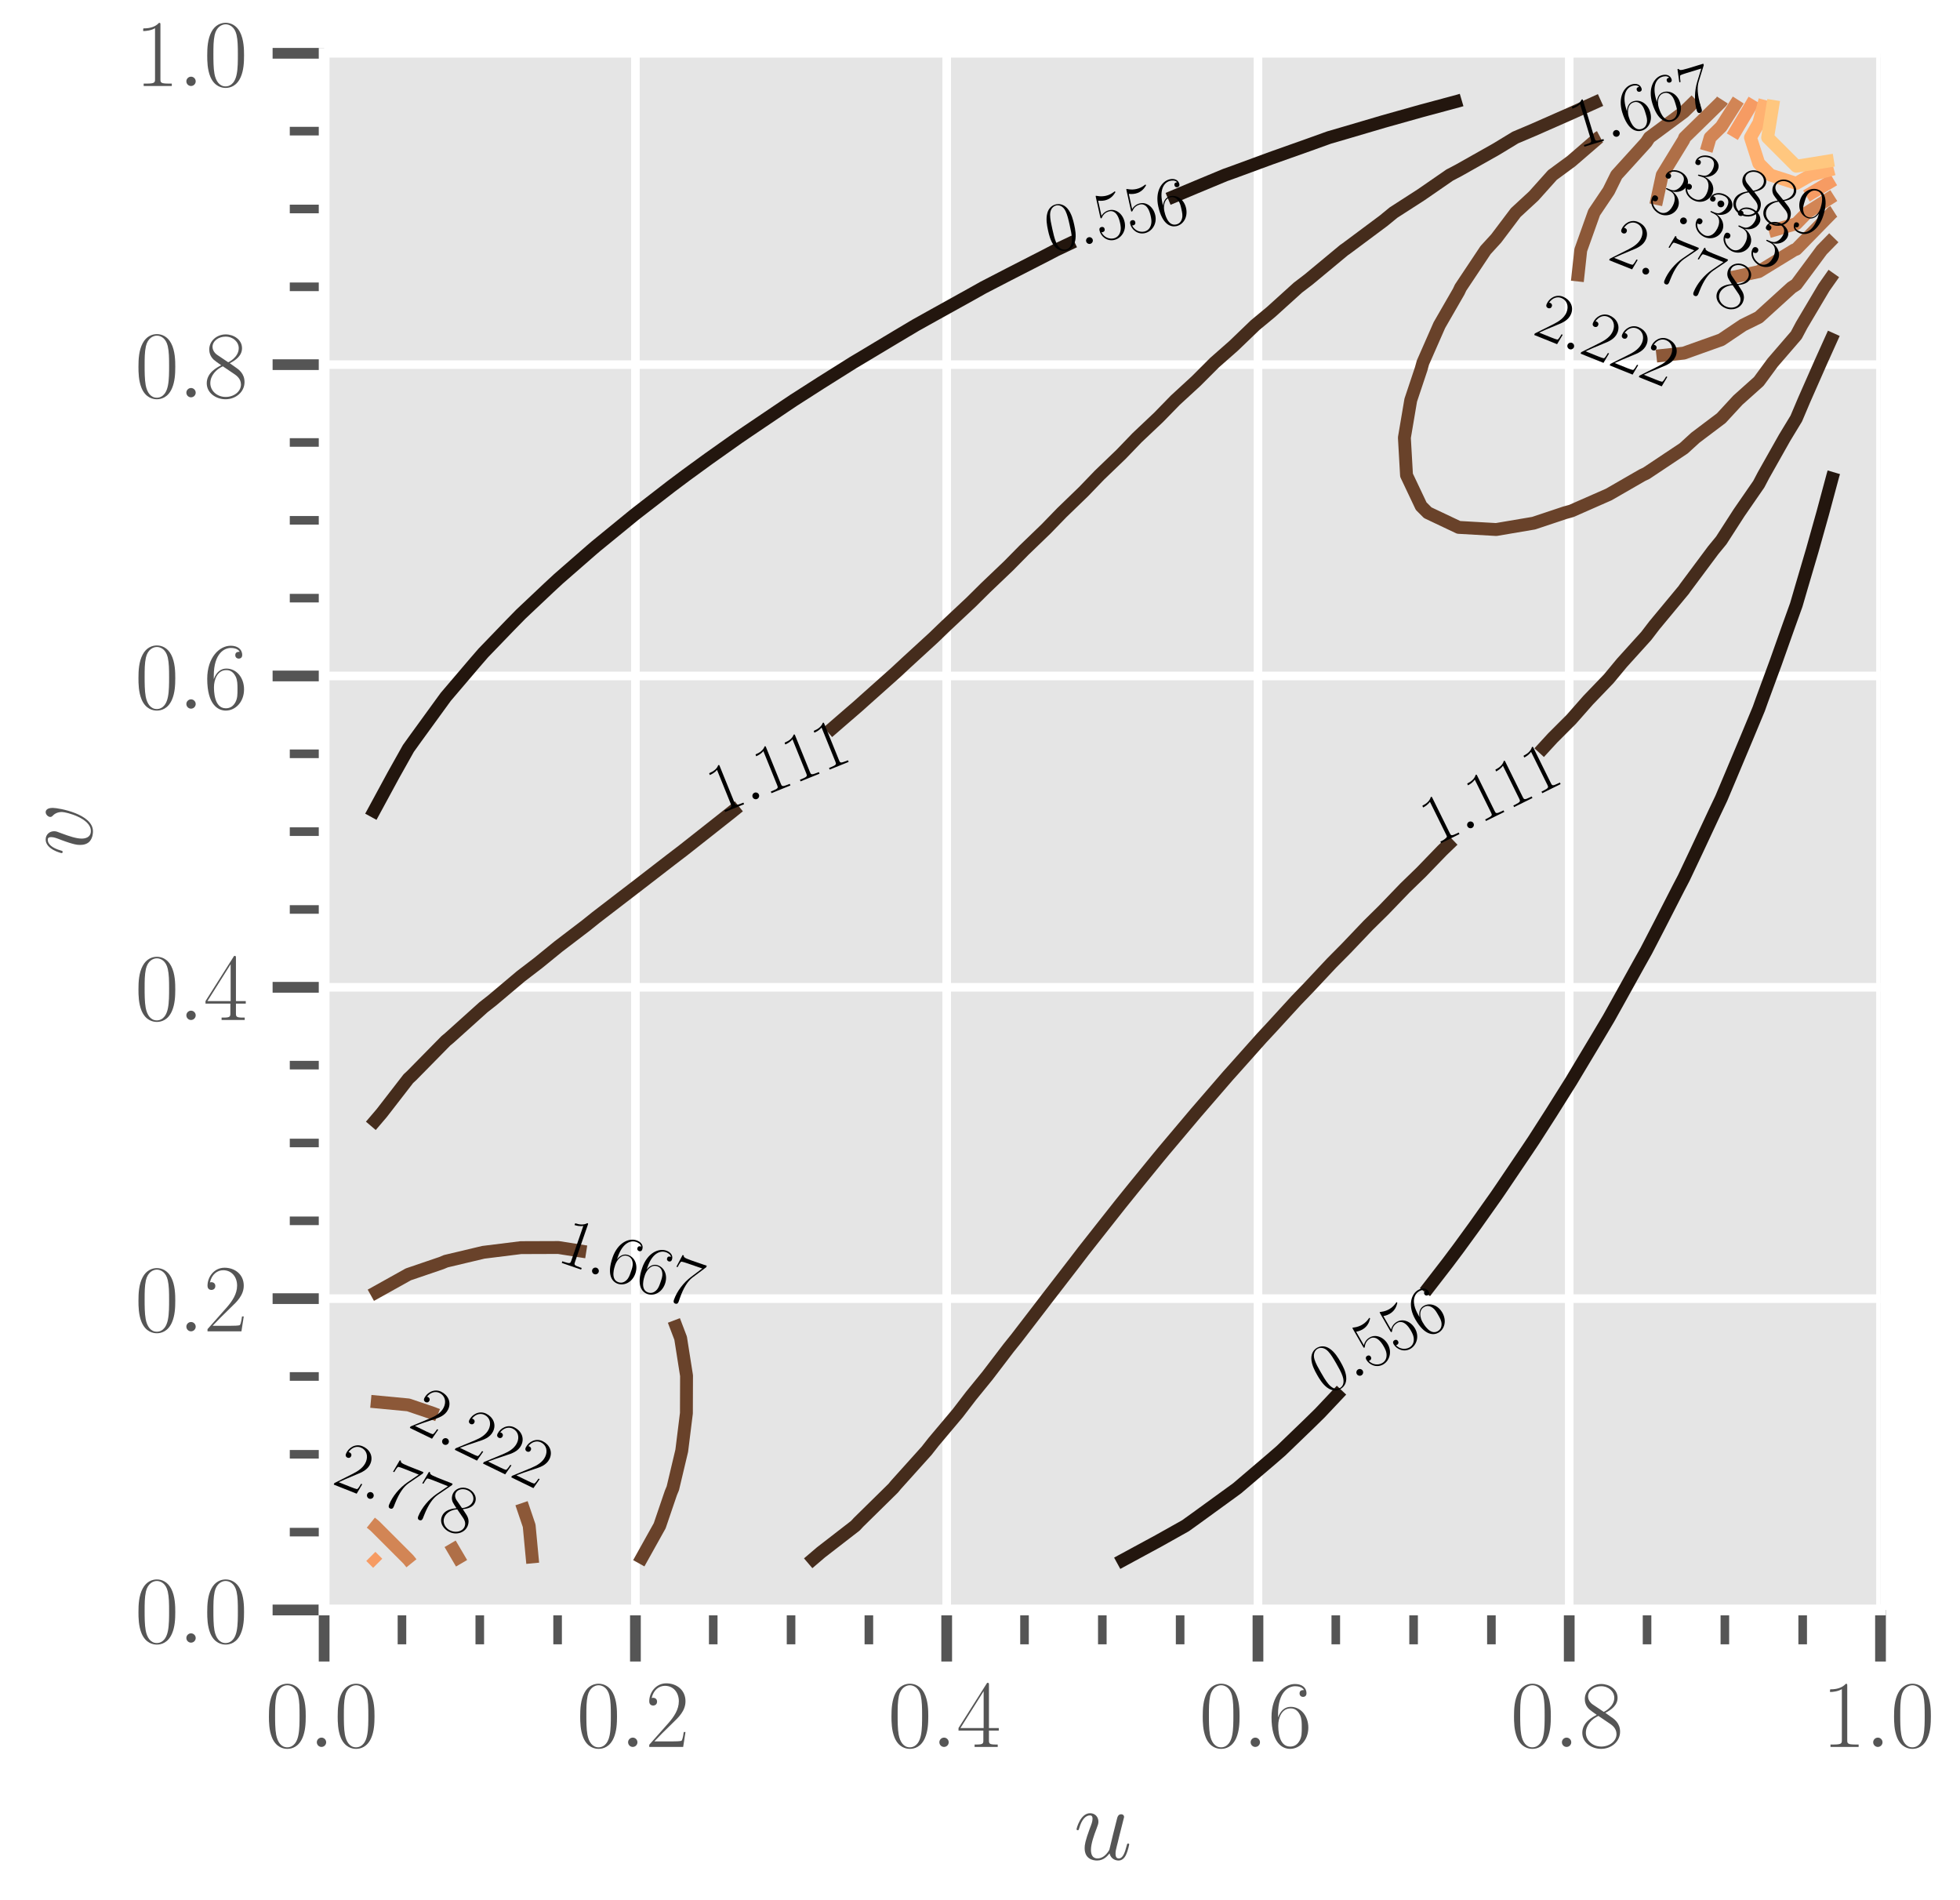 <?xml version="1.0" encoding="utf-8" standalone="no"?>
<!DOCTYPE svg PUBLIC "-//W3C//DTD SVG 1.1//EN"
  "http://www.w3.org/Graphics/SVG/1.1/DTD/svg11.dtd">
<svg xmlns:xlink="http://www.w3.org/1999/xlink" width="342.291pt" height="331.761pt" viewBox="0 0 342.291 331.761" xmlns="http://www.w3.org/2000/svg" version="1.1">
 <defs>
  <style type="text/css">*{stroke-linejoin: round; stroke-linecap: butt}</style>
 </defs>
 <g id="figure_1">
  <g id="patch_1">
   <path d="M 0 331.761 
L 342.291 331.761 
L 342.291 0 
L 0 0 
z
" style="fill: #ffffff"/>
  </g>
  <g id="axes_1">
   <g id="patch_2">
    <path d="M 56.608 281.108 
L 328.408 281.108 
L 328.408 9.308 
L 56.608 9.308 
z
" style="fill: #e5e5e5"/>
   </g>
   <g id="matplotlib.axis_1">
    <g id="xtick_1">
     <g id="line2d_1">
      <path d="M 56.608 281.108 
L 56.608 9.308 
" clip-path="url(#p0ccac3d7e3)" style="fill: none; stroke: #ffffff; stroke-width: 1.5; stroke-linecap: square"/>
     </g>
     <g id="line2d_2">
      <defs>
       <path id="mbd668ce631" d="M 0 0 
L 0 9 
" style="stroke: #555555; stroke-width: 1.875"/>
      </defs>
      <g>
       <use xlink:href="#mbd668ce631" x="56.608" y="281.108" style="fill: #555555; stroke: #555555; stroke-width: 1.875"/>
      </g>
     </g>
     <g id="text_1">
      <!-- $\mathdefault{0.0}$ -->
      <g style="fill: #555555" transform="translate(46.325 305.023)scale(0.165 -0.165)">
       <defs>
        <path id="CMR17-30" d="M 2688 2025 
C 2688 2416 2682 3080 2413 3591 
C 2176 4039 1798 4198 1466 4198 
C 1158 4198 768 4058 525 3597 
C 269 3118 243 2524 243 2025 
C 243 1661 250 1106 448 619 
C 723 -39 1216 -128 1466 -128 
C 1760 -128 2208 -7 2470 600 
C 2662 1042 2688 1559 2688 2025 
z
M 1466 -26 
C 1056 -26 813 325 723 812 
C 653 1188 653 1738 653 2096 
C 653 2588 653 2997 736 3387 
C 858 3929 1216 4096 1466 4096 
C 1728 4096 2067 3923 2189 3400 
C 2272 3036 2278 2607 2278 2096 
C 2278 1680 2278 1169 2202 792 
C 2067 95 1690 -26 1466 -26 
z
" transform="scale(0.016)"/>
        <path id="CMMI12-3a" d="M 1178 307 
C 1178 492 1024 619 870 619 
C 685 619 557 466 557 313 
C 557 128 710 0 864 0 
C 1050 0 1178 153 1178 307 
z
" transform="scale(0.016)"/>
       </defs>
       <use xlink:href="#CMR17-30" transform="scale(0.996)"/>
       <use xlink:href="#CMMI12-3a" transform="translate(45.69 0)scale(0.996)"/>
       <use xlink:href="#CMR17-30" transform="translate(72.788 0)scale(0.996)"/>
      </g>
     </g>
    </g>
    <g id="xtick_2">
     <g id="line2d_3">
      <path d="M 110.968 281.108 
L 110.968 9.308 
" clip-path="url(#p0ccac3d7e3)" style="fill: none; stroke: #ffffff; stroke-width: 1.5; stroke-linecap: square"/>
     </g>
     <g id="line2d_4">
      <g>
       <use xlink:href="#mbd668ce631" x="110.968" y="281.108" style="fill: #555555; stroke: #555555; stroke-width: 1.875"/>
      </g>
     </g>
     <g id="text_2">
      <!-- $\mathdefault{0.2}$ -->
      <g style="fill: #555555" transform="translate(100.685 305.023)scale(0.165 -0.165)">
       <defs>
        <path id="CMR17-32" d="M 2669 989 
L 2554 989 
C 2490 536 2438 459 2413 420 
C 2381 369 1920 369 1830 369 
L 602 369 
C 832 619 1280 1072 1824 1597 
C 2214 1967 2669 2402 2669 3035 
C 2669 3790 2067 4224 1395 4224 
C 691 4224 262 3604 262 3030 
C 262 2780 448 2748 525 2748 
C 589 2748 781 2787 781 3010 
C 781 3207 614 3264 525 3264 
C 486 3264 448 3258 422 3245 
C 544 3790 915 4058 1306 4058 
C 1862 4058 2227 3617 2227 3035 
C 2227 2479 1901 2000 1536 1584 
L 262 146 
L 262 0 
L 2515 0 
L 2669 989 
z
" transform="scale(0.016)"/>
       </defs>
       <use xlink:href="#CMR17-30" transform="scale(0.996)"/>
       <use xlink:href="#CMMI12-3a" transform="translate(45.69 0)scale(0.996)"/>
       <use xlink:href="#CMR17-32" transform="translate(72.788 0)scale(0.996)"/>
      </g>
     </g>
    </g>
    <g id="xtick_3">
     <g id="line2d_5">
      <path d="M 165.328 281.108 
L 165.328 9.308 
" clip-path="url(#p0ccac3d7e3)" style="fill: none; stroke: #ffffff; stroke-width: 1.5; stroke-linecap: square"/>
     </g>
     <g id="line2d_6">
      <g>
       <use xlink:href="#mbd668ce631" x="165.328" y="281.108" style="fill: #555555; stroke: #555555; stroke-width: 1.875"/>
      </g>
     </g>
     <g id="text_3">
      <!-- $\mathdefault{0.4}$ -->
      <g style="fill: #555555" transform="translate(155.045 305.023)scale(0.165 -0.165)">
       <defs>
        <path id="CMR17-34" d="M 2150 4122 
C 2150 4256 2144 4256 2029 4256 
L 128 1254 
L 128 1088 
L 1779 1088 
L 1779 457 
C 1779 224 1766 160 1318 160 
L 1197 160 
L 1197 0 
C 1402 0 1747 0 1965 0 
C 2182 0 2528 0 2733 0 
L 2733 160 
L 2611 160 
C 2163 160 2150 224 2150 457 
L 2150 1088 
L 2803 1088 
L 2803 1254 
L 2150 1254 
L 2150 4122 
z
M 1798 3703 
L 1798 1254 
L 256 1254 
L 1798 3703 
z
" transform="scale(0.016)"/>
       </defs>
       <use xlink:href="#CMR17-30" transform="scale(0.996)"/>
       <use xlink:href="#CMMI12-3a" transform="translate(45.69 0)scale(0.996)"/>
       <use xlink:href="#CMR17-34" transform="translate(72.788 0)scale(0.996)"/>
      </g>
     </g>
    </g>
    <g id="xtick_4">
     <g id="line2d_7">
      <path d="M 219.688 281.108 
L 219.688 9.308 
" clip-path="url(#p0ccac3d7e3)" style="fill: none; stroke: #ffffff; stroke-width: 1.5; stroke-linecap: square"/>
     </g>
     <g id="line2d_8">
      <g>
       <use xlink:href="#mbd668ce631" x="219.688" y="281.108" style="fill: #555555; stroke: #555555; stroke-width: 1.875"/>
      </g>
     </g>
     <g id="text_4">
      <!-- $\mathdefault{0.6}$ -->
      <g style="fill: #555555" transform="translate(209.405 305.023)scale(0.165 -0.165)">
       <defs>
        <path id="CMR17-36" d="M 678 2176 
C 678 3690 1395 4032 1811 4032 
C 1946 4032 2272 4009 2400 3776 
C 2298 3776 2106 3776 2106 3553 
C 2106 3381 2246 3323 2336 3323 
C 2394 3323 2566 3348 2566 3560 
C 2566 3954 2246 4179 1805 4179 
C 1043 4179 243 3390 243 1984 
C 243 253 966 -128 1478 -128 
C 2099 -128 2688 427 2688 1283 
C 2688 2081 2170 2662 1517 2662 
C 1126 2662 838 2407 678 1960 
L 678 2176 
z
M 1478 25 
C 691 25 691 1200 691 1436 
C 691 1896 909 2560 1504 2560 
C 1613 2560 1926 2560 2138 2120 
C 2253 1870 2253 1609 2253 1289 
C 2253 944 2253 690 2118 434 
C 1978 171 1773 25 1478 25 
z
" transform="scale(0.016)"/>
       </defs>
       <use xlink:href="#CMR17-30" transform="scale(0.996)"/>
       <use xlink:href="#CMMI12-3a" transform="translate(45.69 0)scale(0.996)"/>
       <use xlink:href="#CMR17-36" transform="translate(72.788 0)scale(0.996)"/>
      </g>
     </g>
    </g>
    <g id="xtick_5">
     <g id="line2d_9">
      <path d="M 274.048 281.108 
L 274.048 9.308 
" clip-path="url(#p0ccac3d7e3)" style="fill: none; stroke: #ffffff; stroke-width: 1.5; stroke-linecap: square"/>
     </g>
     <g id="line2d_10">
      <g>
       <use xlink:href="#mbd668ce631" x="274.048" y="281.108" style="fill: #555555; stroke: #555555; stroke-width: 1.875"/>
      </g>
     </g>
     <g id="text_5">
      <!-- $\mathdefault{0.8}$ -->
      <g style="fill: #555555" transform="translate(263.765 305.023)scale(0.165 -0.165)">
       <defs>
        <path id="CMR17-38" d="M 1741 2264 
C 2144 2467 2554 2773 2554 3263 
C 2554 3841 1990 4179 1472 4179 
C 890 4179 378 3759 378 3180 
C 378 3021 416 2747 666 2505 
C 730 2442 998 2251 1171 2130 
C 883 1983 211 1634 211 934 
C 211 279 838 -128 1459 -128 
C 2144 -128 2720 362 2720 1010 
C 2720 1590 2330 1857 2074 2029 
L 1741 2264 
z
M 902 2822 
C 851 2854 595 3051 595 3351 
C 595 3739 998 4032 1459 4032 
C 1965 4032 2336 3676 2336 3262 
C 2336 2669 1670 2331 1638 2331 
C 1632 2331 1626 2331 1574 2370 
L 902 2822 
z
M 2080 1519 
C 2176 1449 2483 1240 2483 851 
C 2483 381 2010 25 1472 25 
C 890 25 448 438 448 940 
C 448 1443 838 1862 1280 2060 
L 2080 1519 
z
" transform="scale(0.016)"/>
       </defs>
       <use xlink:href="#CMR17-30" transform="scale(0.996)"/>
       <use xlink:href="#CMMI12-3a" transform="translate(45.69 0)scale(0.996)"/>
       <use xlink:href="#CMR17-38" transform="translate(72.788 0)scale(0.996)"/>
      </g>
     </g>
    </g>
    <g id="xtick_6">
     <g id="line2d_11">
      <path d="M 328.408 281.108 
L 328.408 9.308 
" clip-path="url(#p0ccac3d7e3)" style="fill: none; stroke: #ffffff; stroke-width: 1.5; stroke-linecap: square"/>
     </g>
     <g id="line2d_12">
      <g>
       <use xlink:href="#mbd668ce631" x="328.408" y="281.108" style="fill: #555555; stroke: #555555; stroke-width: 1.875"/>
      </g>
     </g>
     <g id="text_6">
      <!-- $\mathdefault{1.0}$ -->
      <g style="fill: #555555" transform="translate(318.125 305.023)scale(0.165 -0.165)">
       <defs>
        <path id="CMR17-31" d="M 1702 4058 
C 1702 4192 1696 4192 1606 4192 
C 1357 3916 979 3827 621 3827 
C 602 3827 570 3827 563 3808 
C 557 3795 557 3782 557 3648 
C 755 3648 1088 3686 1344 3839 
L 1344 461 
C 1344 236 1331 160 781 160 
L 589 160 
L 589 0 
C 896 0 1216 0 1523 0 
C 1830 0 2150 0 2458 0 
L 2458 160 
L 2266 160 
C 1715 160 1702 230 1702 458 
L 1702 4058 
z
" transform="scale(0.016)"/>
       </defs>
       <use xlink:href="#CMR17-31" transform="scale(0.996)"/>
       <use xlink:href="#CMMI12-3a" transform="translate(45.69 0)scale(0.996)"/>
       <use xlink:href="#CMR17-30" transform="translate(72.788 0)scale(0.996)"/>
      </g>
     </g>
    </g>
    <g id="xtick_7">
     <g id="line2d_13">
      <defs>
       <path id="m8c216cea87" d="M 0 0 
L 0 6 
" style="stroke: #555555; stroke-width: 1.5"/>
      </defs>
      <g>
       <use xlink:href="#m8c216cea87" x="70.198" y="281.108" style="fill: #555555; stroke: #555555; stroke-width: 1.5"/>
      </g>
     </g>
    </g>
    <g id="xtick_8">
     <g id="line2d_14">
      <g>
       <use xlink:href="#m8c216cea87" x="83.788" y="281.108" style="fill: #555555; stroke: #555555; stroke-width: 1.5"/>
      </g>
     </g>
    </g>
    <g id="xtick_9">
     <g id="line2d_15">
      <g>
       <use xlink:href="#m8c216cea87" x="97.378" y="281.108" style="fill: #555555; stroke: #555555; stroke-width: 1.5"/>
      </g>
     </g>
    </g>
    <g id="xtick_10">
     <g id="line2d_16">
      <g>
       <use xlink:href="#m8c216cea87" x="124.558" y="281.108" style="fill: #555555; stroke: #555555; stroke-width: 1.5"/>
      </g>
     </g>
    </g>
    <g id="xtick_11">
     <g id="line2d_17">
      <g>
       <use xlink:href="#m8c216cea87" x="138.148" y="281.108" style="fill: #555555; stroke: #555555; stroke-width: 1.5"/>
      </g>
     </g>
    </g>
    <g id="xtick_12">
     <g id="line2d_18">
      <g>
       <use xlink:href="#m8c216cea87" x="151.738" y="281.108" style="fill: #555555; stroke: #555555; stroke-width: 1.5"/>
      </g>
     </g>
    </g>
    <g id="xtick_13">
     <g id="line2d_19">
      <g>
       <use xlink:href="#m8c216cea87" x="178.918" y="281.108" style="fill: #555555; stroke: #555555; stroke-width: 1.5"/>
      </g>
     </g>
    </g>
    <g id="xtick_14">
     <g id="line2d_20">
      <g>
       <use xlink:href="#m8c216cea87" x="192.508" y="281.108" style="fill: #555555; stroke: #555555; stroke-width: 1.5"/>
      </g>
     </g>
    </g>
    <g id="xtick_15">
     <g id="line2d_21">
      <g>
       <use xlink:href="#m8c216cea87" x="206.098" y="281.108" style="fill: #555555; stroke: #555555; stroke-width: 1.5"/>
      </g>
     </g>
    </g>
    <g id="xtick_16">
     <g id="line2d_22">
      <g>
       <use xlink:href="#m8c216cea87" x="233.278" y="281.108" style="fill: #555555; stroke: #555555; stroke-width: 1.5"/>
      </g>
     </g>
    </g>
    <g id="xtick_17">
     <g id="line2d_23">
      <g>
       <use xlink:href="#m8c216cea87" x="246.868" y="281.108" style="fill: #555555; stroke: #555555; stroke-width: 1.5"/>
      </g>
     </g>
    </g>
    <g id="xtick_18">
     <g id="line2d_24">
      <g>
       <use xlink:href="#m8c216cea87" x="260.458" y="281.108" style="fill: #555555; stroke: #555555; stroke-width: 1.5"/>
      </g>
     </g>
    </g>
    <g id="xtick_19">
     <g id="line2d_25">
      <g>
       <use xlink:href="#m8c216cea87" x="287.638" y="281.108" style="fill: #555555; stroke: #555555; stroke-width: 1.5"/>
      </g>
     </g>
    </g>
    <g id="xtick_20">
     <g id="line2d_26">
      <g>
       <use xlink:href="#m8c216cea87" x="301.228" y="281.108" style="fill: #555555; stroke: #555555; stroke-width: 1.5"/>
      </g>
     </g>
    </g>
    <g id="xtick_21">
     <g id="line2d_27">
      <g>
       <use xlink:href="#m8c216cea87" x="314.818" y="281.108" style="fill: #555555; stroke: #555555; stroke-width: 1.5"/>
      </g>
     </g>
    </g>
    <g id="text_7">
     <!-- $u$ -->
     <g style="fill: #555555" transform="translate(187.511 324.673)scale(0.18 -0.18)">
      <defs>
       <path id="CMMI12-75" d="M 2182 370 
C 2266 13 2573 -64 2726 -64 
C 2931 -64 3085 70 3187 287 
C 3296 517 3379 894 3379 913 
C 3379 945 3354 971 3315 971 
C 3258 971 3251 939 3226 843 
C 3110 402 2995 64 2739 64 
C 2547 64 2547 275 2547 358 
C 2547 505 2566 568 2630 837 
C 2675 1009 2720 1181 2758 1360 
L 3021 2401 
C 3066 2561 3066 2574 3066 2593 
C 3066 2689 2989 2753 2893 2753 
C 2707 2753 2662 2593 2624 2433 
C 2560 2184 2214 811 2170 588 
C 2163 588 1914 64 1446 64 
C 1114 64 1050 351 1050 588 
C 1050 952 1229 1462 1395 1890 
C 1472 2095 1504 2178 1504 2305 
C 1504 2580 1306 2816 998 2816 
C 410 2816 173 1890 173 1839 
C 173 1814 198 1782 243 1782 
C 301 1782 307 1807 333 1896 
C 486 2441 736 2682 979 2682 
C 1043 2682 1146 2682 1146 2478 
C 1146 2312 1075 2127 979 1884 
C 698 1124 666 881 666 690 
C 666 38 1158 -64 1421 -64 
C 1830 -64 2054 217 2182 370 
z
" transform="scale(0.016)"/>
      </defs>
      <use xlink:href="#CMMI12-75" transform="scale(0.996)"/>
     </g>
    </g>
   </g>
   <g id="matplotlib.axis_2">
    <g id="ytick_1">
     <g id="line2d_28">
      <path d="M 56.608 281.108 
L 328.408 281.108 
" clip-path="url(#p0ccac3d7e3)" style="fill: none; stroke: #ffffff; stroke-width: 1.5; stroke-linecap: square"/>
     </g>
     <g id="line2d_29">
      <defs>
       <path id="m35ff75230d" d="M 0 0 
L -9 0 
" style="stroke: #555555; stroke-width: 1.875"/>
      </defs>
      <g>
       <use xlink:href="#m35ff75230d" x="56.608" y="281.108" style="fill: #555555; stroke: #555555; stroke-width: 1.875"/>
      </g>
     </g>
     <g id="text_8">
      <!-- $\mathdefault{0.0}$ -->
      <g style="fill: #555555" transform="translate(23.541 286.816)scale(0.165 -0.165)">
       <use xlink:href="#CMR17-30" transform="scale(0.996)"/>
       <use xlink:href="#CMMI12-3a" transform="translate(45.69 0)scale(0.996)"/>
       <use xlink:href="#CMR17-30" transform="translate(72.788 0)scale(0.996)"/>
      </g>
     </g>
    </g>
    <g id="ytick_2">
     <g id="line2d_30">
      <path d="M 56.608 226.748 
L 328.408 226.748 
" clip-path="url(#p0ccac3d7e3)" style="fill: none; stroke: #ffffff; stroke-width: 1.5; stroke-linecap: square"/>
     </g>
     <g id="line2d_31">
      <g>
       <use xlink:href="#m35ff75230d" x="56.608" y="226.748" style="fill: #555555; stroke: #555555; stroke-width: 1.875"/>
      </g>
     </g>
     <g id="text_9">
      <!-- $\mathdefault{0.2}$ -->
      <g style="fill: #555555" transform="translate(23.541 232.456)scale(0.165 -0.165)">
       <use xlink:href="#CMR17-30" transform="scale(0.996)"/>
       <use xlink:href="#CMMI12-3a" transform="translate(45.69 0)scale(0.996)"/>
       <use xlink:href="#CMR17-32" transform="translate(72.788 0)scale(0.996)"/>
      </g>
     </g>
    </g>
    <g id="ytick_3">
     <g id="line2d_32">
      <path d="M 56.608 172.388 
L 328.408 172.388 
" clip-path="url(#p0ccac3d7e3)" style="fill: none; stroke: #ffffff; stroke-width: 1.5; stroke-linecap: square"/>
     </g>
     <g id="line2d_33">
      <g>
       <use xlink:href="#m35ff75230d" x="56.608" y="172.388" style="fill: #555555; stroke: #555555; stroke-width: 1.875"/>
      </g>
     </g>
     <g id="text_10">
      <!-- $\mathdefault{0.4}$ -->
      <g style="fill: #555555" transform="translate(23.541 178.096)scale(0.165 -0.165)">
       <use xlink:href="#CMR17-30" transform="scale(0.996)"/>
       <use xlink:href="#CMMI12-3a" transform="translate(45.69 0)scale(0.996)"/>
       <use xlink:href="#CMR17-34" transform="translate(72.788 0)scale(0.996)"/>
      </g>
     </g>
    </g>
    <g id="ytick_4">
     <g id="line2d_34">
      <path d="M 56.608 118.028 
L 328.408 118.028 
" clip-path="url(#p0ccac3d7e3)" style="fill: none; stroke: #ffffff; stroke-width: 1.5; stroke-linecap: square"/>
     </g>
     <g id="line2d_35">
      <g>
       <use xlink:href="#m35ff75230d" x="56.608" y="118.028" style="fill: #555555; stroke: #555555; stroke-width: 1.875"/>
      </g>
     </g>
     <g id="text_11">
      <!-- $\mathdefault{0.6}$ -->
      <g style="fill: #555555" transform="translate(23.541 123.736)scale(0.165 -0.165)">
       <use xlink:href="#CMR17-30" transform="scale(0.996)"/>
       <use xlink:href="#CMMI12-3a" transform="translate(45.69 0)scale(0.996)"/>
       <use xlink:href="#CMR17-36" transform="translate(72.788 0)scale(0.996)"/>
      </g>
     </g>
    </g>
    <g id="ytick_5">
     <g id="line2d_36">
      <path d="M 56.608 63.668 
L 328.408 63.668 
" clip-path="url(#p0ccac3d7e3)" style="fill: none; stroke: #ffffff; stroke-width: 1.5; stroke-linecap: square"/>
     </g>
     <g id="line2d_37">
      <g>
       <use xlink:href="#m35ff75230d" x="56.608" y="63.668" style="fill: #555555; stroke: #555555; stroke-width: 1.875"/>
      </g>
     </g>
     <g id="text_12">
      <!-- $\mathdefault{0.8}$ -->
      <g style="fill: #555555" transform="translate(23.541 69.376)scale(0.165 -0.165)">
       <use xlink:href="#CMR17-30" transform="scale(0.996)"/>
       <use xlink:href="#CMMI12-3a" transform="translate(45.69 0)scale(0.996)"/>
       <use xlink:href="#CMR17-38" transform="translate(72.788 0)scale(0.996)"/>
      </g>
     </g>
    </g>
    <g id="ytick_6">
     <g id="line2d_38">
      <path d="M 56.608 9.308 
L 328.408 9.308 
" clip-path="url(#p0ccac3d7e3)" style="fill: none; stroke: #ffffff; stroke-width: 1.5; stroke-linecap: square"/>
     </g>
     <g id="line2d_39">
      <g>
       <use xlink:href="#m35ff75230d" x="56.608" y="9.308" style="fill: #555555; stroke: #555555; stroke-width: 1.875"/>
      </g>
     </g>
     <g id="text_13">
      <!-- $\mathdefault{1.0}$ -->
      <g style="fill: #555555" transform="translate(23.541 15.016)scale(0.165 -0.165)">
       <use xlink:href="#CMR17-31" transform="scale(0.996)"/>
       <use xlink:href="#CMMI12-3a" transform="translate(45.69 0)scale(0.996)"/>
       <use xlink:href="#CMR17-30" transform="translate(72.788 0)scale(0.996)"/>
      </g>
     </g>
    </g>
    <g id="ytick_7">
     <g id="line2d_40">
      <defs>
       <path id="md753ac9dfe" d="M 0 0 
L -6 0 
" style="stroke: #555555; stroke-width: 1.5"/>
      </defs>
      <g>
       <use xlink:href="#md753ac9dfe" x="56.608" y="267.518" style="fill: #555555; stroke: #555555; stroke-width: 1.5"/>
      </g>
     </g>
    </g>
    <g id="ytick_8">
     <g id="line2d_41">
      <g>
       <use xlink:href="#md753ac9dfe" x="56.608" y="253.928" style="fill: #555555; stroke: #555555; stroke-width: 1.5"/>
      </g>
     </g>
    </g>
    <g id="ytick_9">
     <g id="line2d_42">
      <g>
       <use xlink:href="#md753ac9dfe" x="56.608" y="240.338" style="fill: #555555; stroke: #555555; stroke-width: 1.5"/>
      </g>
     </g>
    </g>
    <g id="ytick_10">
     <g id="line2d_43">
      <g>
       <use xlink:href="#md753ac9dfe" x="56.608" y="213.158" style="fill: #555555; stroke: #555555; stroke-width: 1.5"/>
      </g>
     </g>
    </g>
    <g id="ytick_11">
     <g id="line2d_44">
      <g>
       <use xlink:href="#md753ac9dfe" x="56.608" y="199.568" style="fill: #555555; stroke: #555555; stroke-width: 1.5"/>
      </g>
     </g>
    </g>
    <g id="ytick_12">
     <g id="line2d_45">
      <g>
       <use xlink:href="#md753ac9dfe" x="56.608" y="185.978" style="fill: #555555; stroke: #555555; stroke-width: 1.5"/>
      </g>
     </g>
    </g>
    <g id="ytick_13">
     <g id="line2d_46">
      <g>
       <use xlink:href="#md753ac9dfe" x="56.608" y="158.798" style="fill: #555555; stroke: #555555; stroke-width: 1.5"/>
      </g>
     </g>
    </g>
    <g id="ytick_14">
     <g id="line2d_47">
      <g>
       <use xlink:href="#md753ac9dfe" x="56.608" y="145.208" style="fill: #555555; stroke: #555555; stroke-width: 1.5"/>
      </g>
     </g>
    </g>
    <g id="ytick_15">
     <g id="line2d_48">
      <g>
       <use xlink:href="#md753ac9dfe" x="56.608" y="131.618" style="fill: #555555; stroke: #555555; stroke-width: 1.5"/>
      </g>
     </g>
    </g>
    <g id="ytick_16">
     <g id="line2d_49">
      <g>
       <use xlink:href="#md753ac9dfe" x="56.608" y="104.438" style="fill: #555555; stroke: #555555; stroke-width: 1.5"/>
      </g>
     </g>
    </g>
    <g id="ytick_17">
     <g id="line2d_50">
      <g>
       <use xlink:href="#md753ac9dfe" x="56.608" y="90.848" style="fill: #555555; stroke: #555555; stroke-width: 1.5"/>
      </g>
     </g>
    </g>
    <g id="ytick_18">
     <g id="line2d_51">
      <g>
       <use xlink:href="#md753ac9dfe" x="56.608" y="77.258" style="fill: #555555; stroke: #555555; stroke-width: 1.5"/>
      </g>
     </g>
    </g>
    <g id="ytick_19">
     <g id="line2d_52">
      <g>
       <use xlink:href="#md753ac9dfe" x="56.608" y="50.078" style="fill: #555555; stroke: #555555; stroke-width: 1.5"/>
      </g>
     </g>
    </g>
    <g id="ytick_20">
     <g id="line2d_53">
      <g>
       <use xlink:href="#md753ac9dfe" x="56.608" y="36.488" style="fill: #555555; stroke: #555555; stroke-width: 1.5"/>
      </g>
     </g>
    </g>
    <g id="ytick_21">
     <g id="line2d_54">
      <g>
       <use xlink:href="#md753ac9dfe" x="56.608" y="22.898" style="fill: #555555; stroke: #555555; stroke-width: 1.5"/>
      </g>
     </g>
    </g>
    <g id="text_14">
     <!-- $v$ -->
     <g style="fill: #555555" transform="translate(16.053 149.452)rotate(-90)scale(0.18 -0.18)">
      <defs>
       <path id="CMMI12-76" d="M 2925 2389 
C 2925 2791 2720 2816 2669 2816 
C 2515 2816 2374 2663 2374 2535 
C 2374 2459 2419 2414 2445 2389 
C 2509 2331 2675 2159 2675 1827 
C 2675 1558 2291 64 1523 64 
C 1133 64 1056 390 1056 626 
C 1056 945 1203 1392 1376 1852 
C 1478 2114 1504 2178 1504 2305 
C 1504 2574 1312 2816 998 2816 
C 410 2816 173 1890 173 1839 
C 173 1814 198 1782 243 1782 
C 301 1782 307 1807 333 1897 
C 486 2446 736 2689 979 2689 
C 1037 2689 1146 2689 1146 2478 
C 1146 2312 1075 2127 979 1884 
C 672 1067 672 869 672 715 
C 672 575 691 313 890 134 
C 1120 -64 1440 -64 1498 -64 
C 2560 -64 2925 2024 2925 2389 
z
" transform="scale(0.016)"/>
      </defs>
      <use xlink:href="#CMMI12-76" transform="scale(0.996)"/>
     </g>
    </g>
   </g>
   <g id="PathCollection_1"/>
   <g id="PathCollection_2">
    <path d="M 195.107 272.954 
L 195.784 272.583 
L 202.335 269.033 
L 207.026 266.403 
L 208.886 265.068 
L 215.437 260.31 
L 216.063 259.852 
L 221.988 254.803 
L 223.72 253.301 
L 228.539 248.655 
L 230.484 246.749 
L 234.277 242.729 
" clip-path="url(#p0ccac3d7e3)" style="fill: none; stroke: #23160e; stroke-width: 2.25"/>
    <path d="M 248.846 225.623 
L 252.774 220.545 
L 254.743 217.919 
L 257.601 213.994 
L 261.294 208.779 
L 262.207 207.443 
L 266.631 200.892 
L 267.845 199.079 
L 270.881 194.341 
L 274.397 188.745 
L 274.966 187.79 
L 278.894 181.239 
L 280.948 177.786 
L 282.675 174.688 
L 286.31 168.137 
L 287.499 166.017 
L 289.793 161.585 
L 293.146 155.034 
L 294.05 153.306 
L 296.334 148.483 
L 299.397 141.932 
L 300.601 139.403 
L 302.297 135.381 
L 305.048 128.83 
L 307.152 123.769 
L 307.684 122.279 
L 310.095 115.728 
L 312.418 109.177 
L 313.703 105.604 
L 314.57 102.626 
L 316.501 96.075 
L 318.341 89.524 
L 320.103 82.973 
L 320.254 82.462 
" clip-path="url(#p0ccac3d7e3)" style="fill: none; stroke: #23160e; stroke-width: 2.25"/>
    <path d="M 255.254 17.462 
L 254.743 17.613 
L 248.192 19.375 
L 241.641 21.215 
L 235.09 23.146 
L 232.112 24.013 
L 228.539 25.298 
L 221.988 27.621 
L 215.437 30.031 
L 213.947 30.564 
L 208.886 32.668 
L 203.992 34.723 
" clip-path="url(#p0ccac3d7e3)" style="fill: none; stroke: #23160e; stroke-width: 2.25"/>
    <path d="M 187.601 42.155 
L 184.41 43.666 
L 182.681 44.57 
L 176.13 47.923 
L 171.698 50.217 
L 169.579 51.406 
L 163.028 55.041 
L 159.93 56.768 
L 156.477 58.822 
L 149.926 62.75 
L 148.971 63.319 
L 143.375 66.835 
L 138.636 69.87 
L 136.824 71.085 
L 130.273 75.508 
L 128.937 76.421 
L 123.722 80.115 
L 119.797 82.973 
L 117.171 84.942 
L 111.248 89.524 
L 110.62 90.022 
L 104.069 95.378 
L 103.253 96.075 
L 97.517 101.078 
L 95.848 102.626 
L 90.966 107.232 
L 89.061 109.177 
L 84.415 113.996 
L 82.913 115.728 
L 77.864 121.653 
L 77.406 122.279 
L 72.648 128.83 
L 71.313 130.689 
L 68.683 135.381 
L 65.133 141.932 
L 64.762 142.609 
" clip-path="url(#p0ccac3d7e3)" style="fill: none; stroke: #23160e; stroke-width: 2.25"/>
   </g>
   <g id="PathCollection_3">
    <path d="M 141.139 272.954 
L 143.375 271.046 
L 149.373 266.403 
L 149.926 265.807 
L 155.981 259.852 
L 156.477 259.254 
L 161.832 253.301 
L 163.028 251.777 
L 167.261 246.749 
L 169.579 243.725 
L 172.45 240.198 
L 176.13 235.375 
L 177.517 233.647 
L 182.549 227.096 
L 182.681 226.918 
L 187.603 220.545 
L 189.233 218.412 
L 192.717 213.994 
L 195.784 210.11 
L 197.938 207.443 
L 202.335 202.058 
L 203.3 200.892 
L 208.826 194.341 
L 208.886 194.272 
L 214.49 187.79 
L 215.437 186.735 
L 220.339 181.239 
L 221.988 179.469 
L 226.37 174.688 
L 228.539 172.437 
L 232.571 168.137 
L 235.09 165.596 
L 238.915 161.585 
L 241.641 158.899 
L 245.366 155.034 
L 248.192 152.293 
L 251.876 148.483 
L 253.75 146.68 
" clip-path="url(#p0ccac3d7e3)" style="fill: none; stroke: #452c1c; stroke-width: 2.25"/>
    <path d="M 268.798 131.417 
L 271.176 128.83 
L 274.397 125.611 
L 277.331 122.279 
L 280.948 118.515 
L 283.259 115.728 
L 287.499 111.04 
L 288.923 109.177 
L 294.05 102.998 
L 294.305 102.626 
L 299.187 96.075 
L 300.601 94.352 
L 303.711 89.524 
L 307.152 84.541 
L 307.975 82.973 
L 311.67 76.421 
L 313.703 73.071 
L 315.059 69.87 
L 317.947 63.319 
L 320.254 58.198 
" clip-path="url(#p0ccac3d7e3)" style="fill: none; stroke: #452c1c; stroke-width: 2.25"/>
    <path d="M 279.518 17.462 
L 274.397 19.769 
L 267.845 22.657 
L 264.645 24.013 
L 261.294 26.046 
L 254.743 29.741 
L 253.174 30.564 
L 248.192 34.005 
L 243.364 37.115 
L 241.641 38.529 
L 235.09 43.411 
L 234.718 43.666 
L 228.539 48.793 
L 226.676 50.217 
L 221.988 54.457 
L 219.201 56.768 
L 215.437 60.385 
L 212.105 63.319 
L 208.886 66.54 
L 205.263 69.87 
L 202.335 72.874 
L 198.583 76.421 
L 195.784 79.328 
L 191.992 82.973 
L 189.233 85.84 
L 185.423 89.524 
L 182.681 92.35 
L 178.817 96.075 
L 176.13 98.8 
L 172.12 102.626 
L 169.579 105.145 
L 165.279 109.177 
L 163.028 111.346 
L 158.247 115.728 
L 156.477 117.377 
L 150.981 122.279 
L 149.926 123.226 
L 144.583 127.845 
" clip-path="url(#p0ccac3d7e3)" style="fill: none; stroke: #452c1c; stroke-width: 2.25"/>
    <path d="M 129.025 140.786 
L 127.606 141.932 
L 123.722 144.999 
L 119.304 148.483 
L 117.171 150.113 
L 110.798 155.034 
L 110.62 155.167 
L 104.069 160.199 
L 102.341 161.585 
L 97.517 165.266 
L 93.991 168.137 
L 90.966 170.454 
L 85.939 174.688 
L 84.415 175.883 
L 78.462 181.239 
L 77.864 181.734 
L 71.909 187.79 
L 71.313 188.343 
L 66.67 194.341 
L 64.762 196.577 
" clip-path="url(#p0ccac3d7e3)" style="fill: none; stroke: #452c1c; stroke-width: 2.25"/>
   </g>
   <g id="PathCollection_4">
    <path d="M 111.557 272.954 
L 115.21 266.403 
L 117.171 260.647 
L 117.503 259.852 
L 119.059 253.301 
L 119.873 246.749 
L 119.896 240.198 
L 118.863 233.647 
L 117.686 230.556 
" clip-path="url(#p0ccac3d7e3)" style="fill: none; stroke: #69422a; stroke-width: 2.25"/>
    <path d="M 102.377 218.586 
L 97.517 217.82 
L 90.966 217.843 
L 84.415 218.657 
L 77.864 220.213 
L 77.069 220.545 
L 71.313 222.506 
L 64.762 226.159 
" clip-path="url(#p0ccac3d7e3)" style="fill: none; stroke: #69422a; stroke-width: 2.25"/>
    <path d="M 279.423 23.891 
L 279.194 24.013 
L 274.397 28.151 
L 271.114 30.564 
L 267.845 34.215 
L 264.706 37.115 
L 261.294 41.635 
L 259.438 43.666 
L 255.073 50.217 
L 254.743 50.917 
L 251.372 56.768 
L 248.493 63.319 
L 248.192 64.408 
L 246.369 69.87 
L 245.259 76.421 
L 245.633 82.973 
L 248.192 88.376 
L 249.34 89.524 
L 254.743 92.083 
L 261.294 92.457 
L 267.845 91.347 
L 273.308 89.524 
L 274.397 89.223 
L 280.948 86.344 
L 286.799 82.973 
L 287.499 82.643 
L 294.05 78.278 
L 296.081 76.421 
L 300.601 73.01 
L 303.501 69.87 
L 307.152 66.602 
L 309.565 63.319 
L 313.703 58.522 
L 314.634 56.768 
L 318.522 50.217 
L 320.254 47.754 
" clip-path="url(#p0ccac3d7e3)" style="fill: none; stroke: #69422a; stroke-width: 2.25"/>
   </g>
   <g id="PathCollection_5">
    <path d="M 93.031 272.954 
L 92.413 266.403 
L 91.079 262.469 
" clip-path="url(#p0ccac3d7e3)" style="fill: none; stroke: #8c5838; stroke-width: 2.25"/>
    <path d="M 76.42 247.084 
L 75.579 246.749 
L 71.313 245.303 
L 64.762 244.684 
" clip-path="url(#p0ccac3d7e3)" style="fill: none; stroke: #8c5838; stroke-width: 2.25"/>
    <path d="M 296.203 17.462 
L 294.05 19.564 
L 288.043 24.013 
L 287.499 24.847 
L 282.308 30.564 
L 280.948 33.323 
L 278.396 37.115 
L 276.06 43.666 
L 275.467 49.134 
" clip-path="url(#p0ccac3d7e3)" style="fill: none; stroke: #8c5838; stroke-width: 2.25"/>
    <path d="M 289.277 62.173 
L 294.05 61.656 
L 300.601 59.32 
L 304.392 56.768 
L 307.152 55.408 
L 312.869 50.217 
L 313.703 49.672 
L 318.152 43.666 
L 320.254 41.513 
" clip-path="url(#p0ccac3d7e3)" style="fill: none; stroke: #8c5838; stroke-width: 2.25"/>
   </g>
   <g id="PathCollection_6">
    <path d="M 80.607 272.954 
L 78.609 269.553 
" clip-path="url(#p0ccac3d7e3)" style="fill: none; stroke: #af6f47; stroke-width: 2.25"/>
    <path d="M 300.794 17.462 
L 300.601 17.765 
L 294.208 24.013 
L 294.05 24.417 
L 290.288 30.564 
L 289.166 35.754 
" clip-path="url(#p0ccac3d7e3)" style="fill: none; stroke: #af6f47; stroke-width: 2.25"/>
    <path d="M 302.397 48.456 
L 307.152 47.428 
L 313.299 43.666 
L 313.703 43.508 
L 319.951 37.115 
L 320.254 36.922 
" clip-path="url(#p0ccac3d7e3)" style="fill: none; stroke: #af6f47; stroke-width: 2.25"/>
   </g>
   <g id="PathCollection_7">
    <path d="M 71.852 272.954 
L 71.313 272.285 
L 65.431 266.403 
L 64.762 265.864 
" clip-path="url(#p0ccac3d7e3)" style="fill: none; stroke: #d28555; stroke-width: 2.25"/>
    <path d="M 303.565 17.462 
L 300.601 22.118 
L 298.662 24.013 
L 297.978 26.362 
" clip-path="url(#p0ccac3d7e3)" style="fill: none; stroke: #d28555; stroke-width: 2.25"/>
    <path d="M 308.925 40.445 
L 313.703 39.053 
L 315.598 37.115 
L 320.254 34.151 
" clip-path="url(#p0ccac3d7e3)" style="fill: none; stroke: #d28555; stroke-width: 2.25"/>
   </g>
   <g id="PathCollection_8">
    <path d="M 65.961 272.954 
L 64.762 271.755 
" clip-path="url(#p0ccac3d7e3)" style="fill: none; stroke: #f69b63; stroke-width: 2.25"/>
    <path d="M 306.336 17.462 
L 302.528 23.866 
" clip-path="url(#p0ccac3d7e3)" style="fill: none; stroke: #f69b63; stroke-width: 2.25"/>
    <path d="M 315.472 34.223 
L 320.254 31.38 
" clip-path="url(#p0ccac3d7e3)" style="fill: none; stroke: #f69b63; stroke-width: 2.25"/>
   </g>
   <g id="PathCollection_9">
    <path d="M 308.227 17.462 
L 307.152 21.476 
L 305.699 24.013 
L 307.152 28.529 
L 309.186 30.564 
L 313.703 32.017 
L 316.24 30.564 
L 320.254 29.489 
" clip-path="url(#p0ccac3d7e3)" style="fill: none; stroke: #ffb171; stroke-width: 2.25"/>
   </g>
   <g id="PathCollection_10">
    <path d="M 309.751 17.462 
L 308.695 24.013 
L 313.703 29.021 
L 320.254 27.965 
" clip-path="url(#p0ccac3d7e3)" style="fill: none; stroke: #ffc77f; stroke-width: 2.25"/>
   </g>
   <g id="patch_3">
    <path d="M 56.608 281.108 
L 56.608 9.308 
" style="fill: none; stroke: #ffffff; stroke-width: 1.875; stroke-linejoin: miter; stroke-linecap: square"/>
   </g>
   <g id="patch_4">
    <path d="M 56.608 281.108 
L 328.408 281.108 
" style="fill: none; stroke: #ffffff; stroke-width: 1.875; stroke-linejoin: miter; stroke-linecap: square"/>
   </g>
   <g id="text_15">
    <!-- $\mathdefault{0.556}$ -->
    <g transform="translate(231.568 243.693)rotate(-29.866)scale(0.12 -0.12)">
     <defs>
      <path id="CMR17-35" d="M 730 3692 
C 794 3666 1056 3584 1325 3584 
C 1920 3584 2246 3911 2432 4100 
C 2432 4157 2432 4192 2394 4192 
C 2387 4192 2374 4192 2323 4163 
C 2099 4058 1837 3973 1517 3973 
C 1325 3973 1037 3999 723 4139 
C 653 4171 640 4171 634 4171 
C 602 4171 595 4164 595 4037 
L 595 2203 
C 595 2089 595 2057 659 2057 
C 691 2057 704 2070 736 2114 
C 941 2401 1222 2522 1542 2522 
C 1766 2522 2246 2382 2246 1289 
C 2246 1085 2246 715 2054 421 
C 1894 159 1645 25 1370 25 
C 947 25 518 320 403 814 
C 429 807 480 795 506 795 
C 589 795 749 840 749 1038 
C 749 1210 627 1280 506 1280 
C 358 1280 262 1190 262 1011 
C 262 454 704 -128 1382 -128 
C 2042 -128 2669 440 2669 1264 
C 2669 2030 2170 2624 1549 2624 
C 1222 2624 947 2503 730 2274 
L 730 3692 
z
" transform="scale(0.016)"/>
     </defs>
     <use xlink:href="#CMR17-30" transform="scale(0.996)"/>
     <use xlink:href="#CMMI12-3a" transform="translate(45.69 0)scale(0.996)"/>
     <use xlink:href="#CMR17-35" transform="translate(72.788 0)scale(0.996)"/>
     <use xlink:href="#CMR17-35" transform="translate(118.478 0)scale(0.996)"/>
     <use xlink:href="#CMR17-36" transform="translate(164.169 0)scale(0.996)"/>
    </g>
   </g>
   <g id="text_16">
    <!-- $\mathdefault{0.556}$ -->
    <g transform="translate(183.417 44.128)rotate(-12.526)scale(0.12 -0.12)">
     <use xlink:href="#CMR17-30" transform="scale(0.996)"/>
     <use xlink:href="#CMMI12-3a" transform="translate(45.69 0)scale(0.996)"/>
     <use xlink:href="#CMR17-35" transform="translate(72.788 0)scale(0.996)"/>
     <use xlink:href="#CMR17-35" transform="translate(118.478 0)scale(0.996)"/>
     <use xlink:href="#CMR17-36" transform="translate(164.169 0)scale(0.996)"/>
    </g>
   </g>
   <g id="text_17">
    <!-- $\mathdefault{1.111}$ -->
    <g transform="translate(250.665 147.716)rotate(-26.285)scale(0.12 -0.12)">
     <use xlink:href="#CMR17-31" transform="scale(0.996)"/>
     <use xlink:href="#CMMI12-3a" transform="translate(45.69 0)scale(0.996)"/>
     <use xlink:href="#CMR17-31" transform="translate(72.788 0)scale(0.996)"/>
     <use xlink:href="#CMR17-31" transform="translate(118.478 0)scale(0.996)"/>
     <use xlink:href="#CMR17-31" transform="translate(164.169 0)scale(0.996)"/>
    </g>
   </g>
   <g id="text_18">
    <!-- $\mathdefault{1.111}$ -->
    <g transform="translate(125.588 142.189)rotate(-22.041)scale(0.12 -0.12)">
     <use xlink:href="#CMR17-31" transform="scale(0.996)"/>
     <use xlink:href="#CMMI12-3a" transform="translate(45.69 0)scale(0.996)"/>
     <use xlink:href="#CMR17-31" transform="translate(72.788 0)scale(0.996)"/>
     <use xlink:href="#CMR17-31" transform="translate(118.478 0)scale(0.996)"/>
     <use xlink:href="#CMR17-31" transform="translate(164.169 0)scale(0.996)"/>
    </g>
   </g>
   <g id="text_19">
    <!-- $\mathdefault{1.667}$ -->
    <g transform="translate(97.043 220.143)rotate(-340.932)scale(0.12 -0.12)">
     <defs>
      <path id="CMR17-37" d="M 2886 3941 
L 2886 4081 
L 1382 4081 
C 634 4081 621 4165 595 4288 
L 480 4288 
L 294 3094 
L 410 3094 
C 429 3215 474 3540 550 3661 
C 589 3712 1062 3712 1171 3712 
L 2579 3712 
L 1869 2661 
C 1395 1954 1069 999 1069 165 
C 1069 89 1069 -128 1299 -128 
C 1530 -128 1530 89 1530 171 
L 1530 465 
C 1530 1508 1709 2196 2003 2636 
L 2886 3941 
z
" transform="scale(0.016)"/>
     </defs>
     <use xlink:href="#CMR17-31" transform="scale(0.996)"/>
     <use xlink:href="#CMMI12-3a" transform="translate(45.69 0)scale(0.996)"/>
     <use xlink:href="#CMR17-36" transform="translate(72.788 0)scale(0.996)"/>
     <use xlink:href="#CMR17-36" transform="translate(118.478 0)scale(0.996)"/>
     <use xlink:href="#CMR17-37" transform="translate(164.169 0)scale(0.996)"/>
    </g>
   </g>
   <g id="text_20">
    <!-- $\mathdefault{1.667}$ -->
    <g transform="translate(275.618 25.941)rotate(-16.957)scale(0.12 -0.12)">
     <use xlink:href="#CMR17-31" transform="scale(0.996)"/>
     <use xlink:href="#CMMI12-3a" transform="translate(45.69 0)scale(0.996)"/>
     <use xlink:href="#CMR17-36" transform="translate(72.788 0)scale(0.996)"/>
     <use xlink:href="#CMR17-36" transform="translate(118.478 0)scale(0.996)"/>
     <use xlink:href="#CMR17-37" transform="translate(164.169 0)scale(0.996)"/>
    </g>
   </g>
   <g id="text_21">
    <!-- $\mathdefault{2.222}$ -->
    <g transform="translate(71.121 249.1)rotate(-334.025)scale(0.12 -0.12)">
     <use xlink:href="#CMR17-32" transform="scale(0.996)"/>
     <use xlink:href="#CMMI12-3a" transform="translate(45.69 0)scale(0.996)"/>
     <use xlink:href="#CMR17-32" transform="translate(72.788 0)scale(0.996)"/>
     <use xlink:href="#CMR17-32" transform="translate(118.478 0)scale(0.996)"/>
     <use xlink:href="#CMR17-32" transform="translate(164.169 0)scale(0.996)"/>
    </g>
   </g>
   <g id="text_22">
    <!-- $\mathdefault{2.222}$ -->
    <g transform="translate(267.465 58.299)rotate(-338.057)scale(0.12 -0.12)">
     <use xlink:href="#CMR17-32" transform="scale(0.996)"/>
     <use xlink:href="#CMMI12-3a" transform="translate(45.69 0)scale(0.996)"/>
     <use xlink:href="#CMR17-32" transform="translate(72.788 0)scale(0.996)"/>
     <use xlink:href="#CMR17-32" transform="translate(118.478 0)scale(0.996)"/>
     <use xlink:href="#CMR17-32" transform="translate(164.169 0)scale(0.996)"/>
    </g>
   </g>
   <g id="text_23">
    <!-- $\mathdefault{2.778}$ -->
    <g transform="translate(57.819 259.032)rotate(-338.354)scale(0.12 -0.12)">
     <use xlink:href="#CMR17-32" transform="scale(0.996)"/>
     <use xlink:href="#CMMI12-3a" transform="translate(45.69 0)scale(0.996)"/>
     <use xlink:href="#CMR17-37" transform="translate(72.788 0)scale(0.996)"/>
     <use xlink:href="#CMR17-37" transform="translate(118.478 0)scale(0.996)"/>
     <use xlink:href="#CMR17-38" transform="translate(164.169 0)scale(0.996)"/>
    </g>
   </g>
   <g id="text_24">
    <!-- $\mathdefault{2.778}$ -->
    <g transform="translate(280.56 45.251)rotate(-338.242)scale(0.12 -0.12)">
     <use xlink:href="#CMR17-32" transform="scale(0.996)"/>
     <use xlink:href="#CMMI12-3a" transform="translate(45.69 0)scale(0.996)"/>
     <use xlink:href="#CMR17-37" transform="translate(72.788 0)scale(0.996)"/>
     <use xlink:href="#CMR17-37" transform="translate(118.478 0)scale(0.996)"/>
     <use xlink:href="#CMR17-38" transform="translate(164.169 0)scale(0.996)"/>
    </g>
   </g>
   <g id="text_25">
    <!-- $\mathdefault{3.333}$ -->
    <g transform="translate(287.383 35.814)rotate(-332.709)scale(0.12 -0.12)">
     <defs>
      <path id="CMR17-33" d="M 1414 2157 
C 1984 2157 2234 1662 2234 1090 
C 2234 320 1824 25 1453 25 
C 1114 25 563 194 390 693 
C 422 680 454 680 486 680 
C 640 680 755 782 755 948 
C 755 1133 614 1216 486 1216 
C 378 1216 211 1165 211 926 
C 211 335 787 -128 1466 -128 
C 2176 -128 2720 430 2720 1085 
C 2720 1707 2208 2157 1600 2227 
C 2086 2328 2554 2756 2554 3329 
C 2554 3820 2048 4179 1472 4179 
C 890 4179 378 3829 378 3329 
C 378 3110 544 3072 627 3072 
C 762 3072 877 3155 877 3321 
C 877 3486 762 3569 627 3569 
C 602 3569 570 3569 544 3557 
C 730 3959 1235 4032 1459 4032 
C 1683 4032 2106 3925 2106 3320 
C 2106 3143 2080 2828 1862 2550 
C 1670 2304 1453 2304 1242 2284 
C 1210 2284 1062 2269 1037 2269 
C 992 2263 966 2257 966 2208 
C 966 2163 973 2157 1101 2157 
L 1414 2157 
z
" transform="scale(0.016)"/>
     </defs>
     <use xlink:href="#CMR17-33" transform="scale(0.996)"/>
     <use xlink:href="#CMMI12-3a" transform="translate(45.69 0)scale(0.996)"/>
     <use xlink:href="#CMR17-33" transform="translate(72.788 0)scale(0.996)"/>
     <use xlink:href="#CMR17-33" transform="translate(118.478 0)scale(0.996)"/>
     <use xlink:href="#CMR17-33" transform="translate(164.169 0)scale(0.996)"/>
    </g>
   </g>
   <g id="text_26">
    <!-- $\mathdefault{3.889}$ -->
    <g transform="translate(293.531 34.064)rotate(-342.86)scale(0.12 -0.12)">
     <defs>
      <path id="CMR17-39" d="M 2253 1864 
C 2253 464 1670 31 1190 31 
C 1043 31 685 31 538 294 
C 704 268 826 357 826 518 
C 826 692 685 749 595 749 
C 538 749 365 723 365 506 
C 365 71 742 -128 1203 -128 
C 1939 -128 2688 674 2688 2073 
C 2688 3817 1971 4179 1485 4179 
C 851 4179 243 3628 243 2778 
C 243 1991 762 1408 1414 1408 
C 1952 1408 2189 1903 2253 2112 
L 2253 1864 
z
M 1427 1510 
C 1254 1510 1011 1542 813 1922 
C 678 2169 678 2461 678 2771 
C 678 3146 678 3405 858 3684 
C 947 3817 1114 4032 1485 4032 
C 2240 4032 2240 2885 2240 2632 
C 2240 2182 2035 1510 1427 1510 
z
" transform="scale(0.016)"/>
     </defs>
     <use xlink:href="#CMR17-33" transform="scale(0.996)"/>
     <use xlink:href="#CMMI12-3a" transform="translate(45.69 0)scale(0.996)"/>
     <use xlink:href="#CMR17-38" transform="translate(72.788 0)scale(0.996)"/>
     <use xlink:href="#CMR17-38" transform="translate(118.478 0)scale(0.996)"/>
     <use xlink:href="#CMR17-39" transform="translate(164.169 0)scale(0.996)"/>
    </g>
   </g>
  </g>
 </g>
 <defs>
  <clipPath id="p0ccac3d7e3">
   <rect x="56.608" y="9.308" width="271.8" height="271.8"/>
  </clipPath>
 </defs>
</svg>
